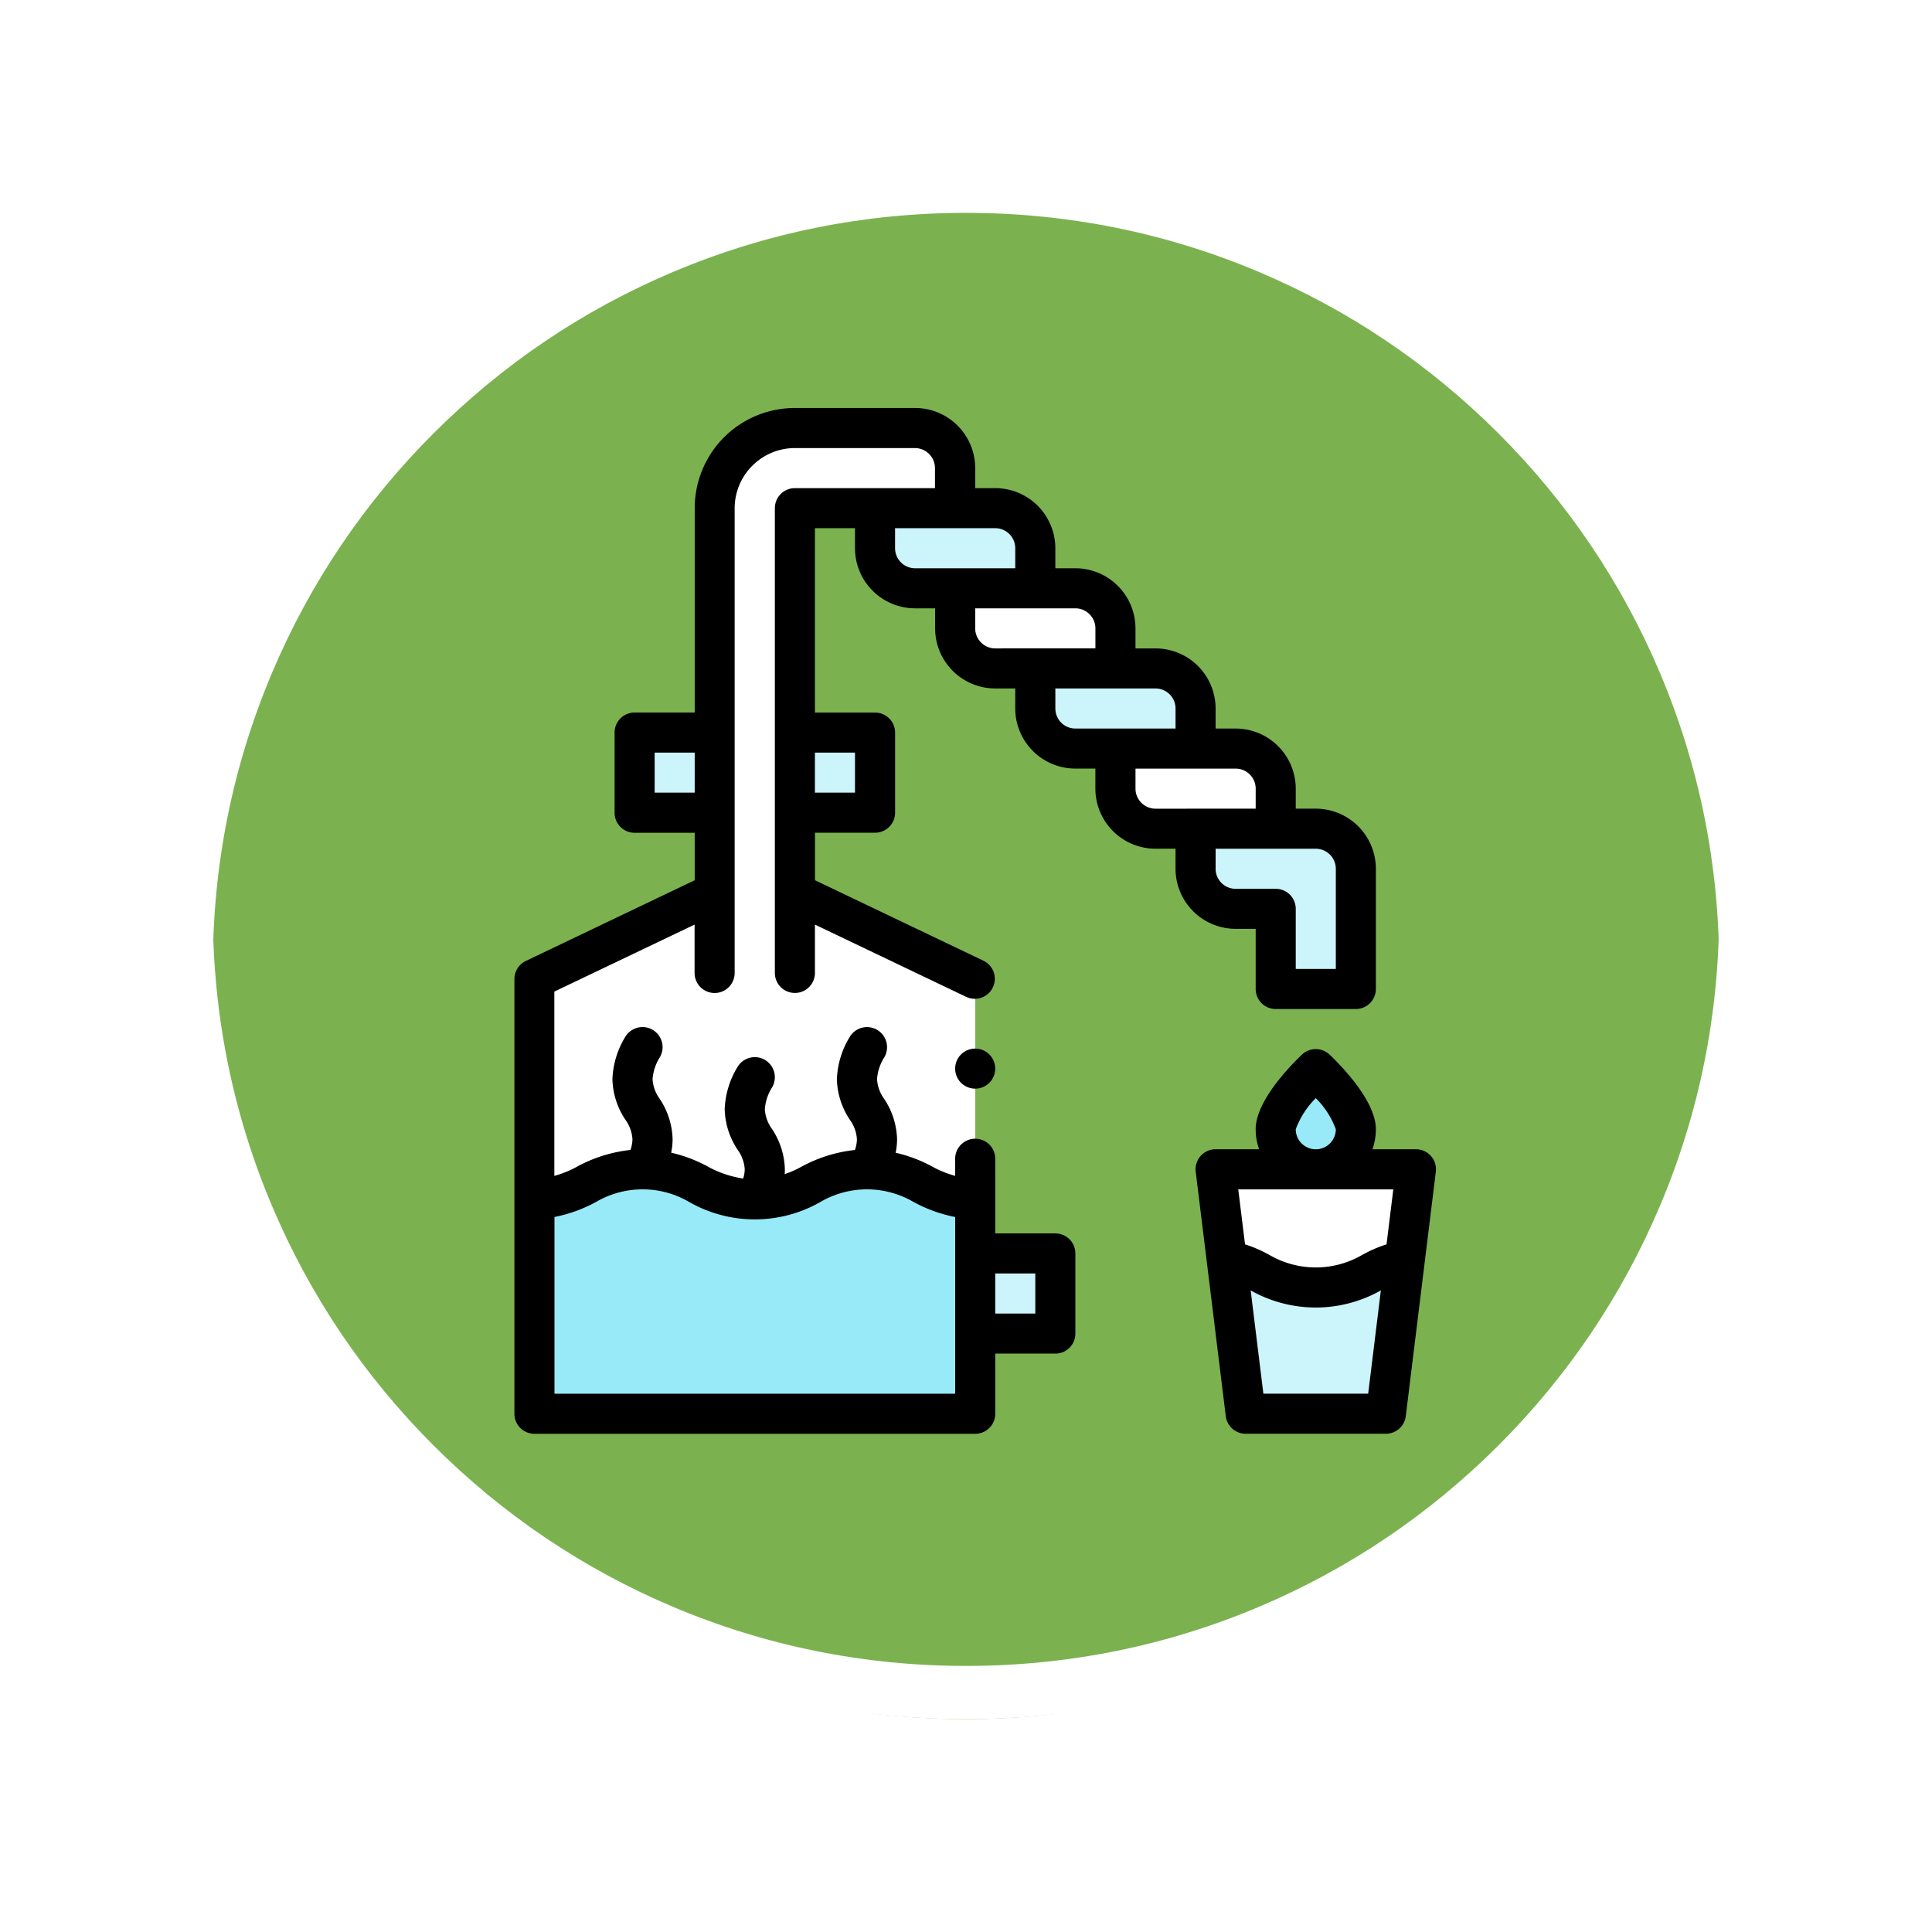 <svg xmlns="http://www.w3.org/2000/svg" xmlns:xlink="http://www.w3.org/1999/xlink" width="108.914" height="108.914" viewBox="0 0 108.914 108.914">
  <defs>
    <filter id="Path_874925" x="0" y="0" width="108.914" height="108.914" filterUnits="userSpaceOnUse">
      <feOffset dy="3" input="SourceAlpha"/>
      <feGaussianBlur stdDeviation="3" result="blur"/>
      <feFlood flood-opacity="0.161"/>
      <feComposite operator="in" in2="blur"/>
      <feComposite in="SourceGraphic"/>
    </filter>
  </defs>
  <g id="Group_1113666" data-name="Group 1113666" transform="translate(-1303.001 1235)">
    <g id="Group_1109835" data-name="Group 1109835" transform="translate(503.5 -3181.211)">
      <g id="Group_1107913" data-name="Group 1107913" transform="translate(808.5 1952.211)">
        <g transform="matrix(1, 0, 0, 1, -9, -6)" filter="url(#Path_874925)">
          <g id="Path_874925-2" data-name="Path 874925" transform="translate(9 6)" fill="#65a532" opacity="0.859">
            <path d="M 45.457 89.414 C 39.522 89.414 33.766 88.252 28.347 85.96 C 23.113 83.746 18.412 80.577 14.375 76.539 C 10.337 72.502 7.168 67.801 4.954 62.567 C 2.662 57.149 1.5 51.392 1.5 45.457 C 1.5 39.522 2.662 33.766 4.954 28.347 C 7.168 23.113 10.337 18.412 14.375 14.375 C 18.412 10.337 23.113 7.168 28.347 4.954 C 33.766 2.662 39.522 1.5 45.457 1.5 C 51.392 1.5 57.148 2.662 62.566 4.954 C 67.8 7.168 72.502 10.337 76.539 14.375 C 80.576 18.412 83.746 23.113 85.96 28.347 C 88.252 33.766 89.414 39.522 89.414 45.457 C 89.414 51.392 88.252 57.149 85.96 62.567 C 83.746 67.801 80.576 72.502 76.539 76.539 C 72.502 80.577 67.8 83.746 62.566 85.96 C 57.148 88.252 51.392 89.414 45.457 89.414 Z" stroke="none"/>
            <path d="M 45.457 3 C 39.724 3 34.164 4.122 28.932 6.335 C 23.876 8.473 19.335 11.535 15.435 15.435 C 11.535 19.335 8.473 23.876 6.335 28.932 C 4.122 34.164 3 39.724 3 45.457 C 3 51.19 4.122 56.75 6.335 61.982 C 8.473 67.038 11.535 71.579 15.435 75.479 C 19.335 79.379 23.876 82.441 28.932 84.579 C 34.164 86.792 39.724 87.914 45.457 87.914 C 51.19 87.914 56.75 86.792 61.982 84.579 C 67.037 82.441 71.578 79.379 75.478 75.479 C 79.378 71.579 82.44 67.038 84.578 61.982 C 86.791 56.75 87.914 51.19 87.914 45.457 C 87.914 39.724 86.791 34.164 84.578 28.932 C 82.44 23.876 79.378 19.335 75.478 15.435 C 71.578 11.535 67.037 8.473 61.982 6.335 C 56.75 4.122 51.19 3 45.457 3 M 45.457 0 C 70.562 0 90.914 20.352 90.914 45.457 L 90.914 45.457 C 90.914 70.562 70.562 90.914 45.457 90.914 C 20.352 90.914 0 70.562 0 45.457 L 0 45.457 C 0 20.352 20.352 0 45.457 0 Z" stroke="none" fill="#fff"/>
          </g>
        </g>
        <g id="Path_874923" data-name="Path 874923" transform="translate(0 0)" fill="none">
          <path d="M45.457,0A45.457,45.457,0,0,1,90.914,45.457h0A45.457,45.457,0,0,1,0,45.457H0A45.457,45.457,0,0,1,45.457,0Z" stroke="none"/>
          <path d="M 45.457 3 C 39.724 3 34.164 4.122 28.932 6.335 C 23.876 8.473 19.335 11.535 15.435 15.435 C 11.535 19.335 8.473 23.876 6.335 28.932 C 4.122 34.164 3 39.724 3 45.457 C 3 51.19 4.122 56.75 6.335 61.982 C 8.473 67.038 11.535 71.579 15.435 75.479 C 19.335 79.379 23.876 82.441 28.932 84.579 C 34.164 86.792 39.724 87.914 45.457 87.914 C 51.19 87.914 56.75 86.792 61.982 84.579 C 67.037 82.441 71.578 79.379 75.478 75.479 C 79.378 71.579 82.44 67.038 84.578 61.982 C 86.791 56.75 87.914 51.19 87.914 45.457 C 87.914 39.724 86.791 34.164 84.578 28.932 C 82.44 23.876 79.378 19.335 75.478 15.435 C 71.578 11.535 67.037 8.473 61.982 6.335 C 56.75 4.122 51.19 3 45.457 3 M 45.457 0 C 70.562 0 90.914 20.352 90.914 45.457 L 90.914 45.457 C 90.914 70.562 70.562 90.914 45.457 90.914 C 20.352 90.914 0 70.562 0 45.457 L 0 45.457 C 0 20.352 20.352 0 45.457 0 Z" stroke="none" fill="#fff"/>
        </g>
      </g>
    </g>
    <g id="Group_1113665" data-name="Group 1113665" transform="translate(1306 -1212)">
      <path id="Path_904469" data-name="Path 904469" d="M385.6,393.779h-7.906L376,380h11.294Z" transform="translate(-310.471 -337.083)" fill="#fff"/>
      <path id="Path_904470" data-name="Path 904470" d="M215.035,54.518h-6.776A2.259,2.259,0,0,1,206,52.259V50h6.776a2.259,2.259,0,0,1,2.259,2.259Z" transform="translate(-159.671 -44.353)" fill="#cbf4fb"/>
      <path id="Path_904471" data-name="Path 904471" d="M255.035,94.518h-6.776A2.259,2.259,0,0,1,246,92.259V90h6.776a2.259,2.259,0,0,1,2.259,2.259Z" transform="translate(-195.153 -79.835)" fill="#fff"/>
      <path id="Path_904472" data-name="Path 904472" d="M295.035,134.518h-6.776A2.259,2.259,0,0,1,286,132.259V130h6.776a2.259,2.259,0,0,1,2.259,2.259Z" transform="translate(-230.635 -115.318)" fill="#cbf4fb"/>
      <path id="Path_904473" data-name="Path 904473" d="M335.035,174.518h-6.776A2.259,2.259,0,0,1,326,172.259V170h6.776a2.259,2.259,0,0,1,2.259,2.259Z" transform="translate(-266.118 -150.8)" fill="#fff"/>
      <path id="Path_904474" data-name="Path 904474" d="M366,210v2.259a2.259,2.259,0,0,0,2.259,2.259h2.259v4.518h4.518v-6.776A2.259,2.259,0,0,0,372.776,210Z" transform="translate(-301.6 -186.282)" fill="#cbf4fb"/>
      <path id="Path_904475" data-name="Path 904475" d="M46.165,14.518V36.2L36,41.059V65.567H60.847V41.059L50.682,36.2V14.518h9.035V12.259A2.259,2.259,0,0,0,57.459,10H50.682A4.518,4.518,0,0,0,46.165,14.518Z" transform="translate(-8.871 -8.871)" fill="#fff"/>
      <g id="Group_1113663" data-name="Group 1113663" transform="translate(32.776 18.296)">
        <path id="Path_904476" data-name="Path 904476" d="M391.606,425.32l-1.065,8.66h-7.906l-1.065-8.66a6.871,6.871,0,0,1,1.856.7,6.327,6.327,0,0,0,6.325,0A6.871,6.871,0,0,1,391.606,425.32Z" transform="translate(-348.188 -395.58)" fill="#cbf4fb"/>
        <path id="Path_904477" data-name="Path 904477" d="M86,162h4.518v4.518H86Z" transform="translate(-86 -162)" fill="#cbf4fb"/>
        <path id="Path_904478" data-name="Path 904478" d="M166,162h4.518v4.518H166Z" transform="translate(-156.965 -162)" fill="#cbf4fb"/>
        <path id="Path_904479" data-name="Path 904479" d="M256,422h4.518v4.518H256Z" transform="translate(-236.8 -392.635)" fill="#cbf4fb"/>
      </g>
      <path id="Path_904480" data-name="Path 904480" d="M60.847,381.69v12.089H36V381.69a6.9,6.9,0,0,0,2.936-.843,6.326,6.326,0,0,1,6.325,0,6.327,6.327,0,0,0,6.325,0,6.326,6.326,0,0,1,6.325,0A6.9,6.9,0,0,0,60.847,381.69Z" transform="translate(-8.871 -337.083)" fill="#98eaf9"/>
      <path id="Path_904481" data-name="Path 904481" d="M410.518,333.388a2.259,2.259,0,0,1-4.518,0c0-1.248,2.259-3.388,2.259-3.388S410.518,332.141,410.518,333.388Z" transform="translate(-337.083 -292.73)" fill="#98eaf9"/>
      <g id="Group_1113664" data-name="Group 1113664" transform="translate(26 0)">
        <path id="Path_904482" data-name="Path 904482" d="M379.269,326.029a1.129,1.129,0,0,0-.846-.381H375.97a3.372,3.372,0,0,0,.194-1.129c0-1.608-2-3.627-2.611-4.208a1.13,1.13,0,0,0-1.554,0c-.613.581-2.611,2.6-2.611,4.208a3.372,3.372,0,0,0,.194,1.129h-2.453a1.129,1.129,0,0,0-1.121,1.267l1.694,13.779a1.129,1.129,0,0,0,1.121.992h7.906a1.129,1.129,0,0,0,1.121-.992l1.694-13.779A1.129,1.129,0,0,0,379.269,326.029Zm-6.492-3.263a4.849,4.849,0,0,1,1.129,1.754,1.129,1.129,0,0,1-2.259,0A4.862,4.862,0,0,1,372.777,322.766Zm2.953,16.66h-5.908l-.716-5.822a7.455,7.455,0,0,0,7.339,0Zm1.035-8.417a7.463,7.463,0,0,0-1.406.615,5.2,5.2,0,0,1-5.165,0,7.473,7.473,0,0,0-1.406-.615l-.382-3.1h8.741Z" transform="translate(-327.6 -283.86)"/>
        <path id="Path_904483" data-name="Path 904483" d="M67.788,29.365v3.388a1.129,1.129,0,0,0,1.129,1.129h4.518a1.129,1.129,0,0,0,1.129-1.129V25.976a3.392,3.392,0,0,0-3.388-3.388H70.047V21.459a3.392,3.392,0,0,0-3.388-3.388H65.529V16.941a3.392,3.392,0,0,0-3.388-3.388H61.012V12.423a3.392,3.392,0,0,0-3.388-3.388H56.494V7.906a3.392,3.392,0,0,0-3.388-3.388H51.976V3.388A3.389,3.389,0,0,0,48.588,0H41.812a5.643,5.643,0,0,0-5.647,5.647v11.52H32.776A1.129,1.129,0,0,0,31.647,18.3v4.518a1.129,1.129,0,0,0,1.129,1.129h3.388v2.676l-9.522,4.55A1.134,1.134,0,0,0,26,32.188V56.7a1.13,1.13,0,0,0,1.129,1.129H51.976A1.13,1.13,0,0,0,53.106,56.7V53.308h3.388a1.129,1.129,0,0,0,1.129-1.129V47.661a1.129,1.129,0,0,0-1.129-1.129H53.106V42.323a1.129,1.129,0,1,0-2.259,0v.963A5.787,5.787,0,0,1,49.62,42.8a8.027,8.027,0,0,0-2.128-.816,3.822,3.822,0,0,0,.08-.756,4.287,4.287,0,0,0-.788-2.368,2.086,2.086,0,0,1-.341-1.02,2.647,2.647,0,0,1,.383-1.193,1.129,1.129,0,0,0-1.9-1.228,4.909,4.909,0,0,0-.746,2.421,4.287,4.287,0,0,0,.788,2.368,2.086,2.086,0,0,1,.341,1.02,1.944,1.944,0,0,1-.112.6,8.125,8.125,0,0,0-3.061.969,5.5,5.5,0,0,1-.9.392c.007-.088.011-.177.011-.268a4.287,4.287,0,0,0-.788-2.368,2.086,2.086,0,0,1-.341-1.02,2.647,2.647,0,0,1,.383-1.193,1.129,1.129,0,0,0-1.9-1.228,4.909,4.909,0,0,0-.746,2.421,4.287,4.287,0,0,0,.788,2.368,2.086,2.086,0,0,1,.341,1.02,1.842,1.842,0,0,1-.086.517,5.919,5.919,0,0,1-1.932-.64,8.027,8.027,0,0,0-2.128-.816,3.822,3.822,0,0,0,.08-.756,4.287,4.287,0,0,0-.788-2.368,2.085,2.085,0,0,1-.341-1.02,2.647,2.647,0,0,1,.383-1.193,1.129,1.129,0,0,0-1.9-1.228,4.91,4.91,0,0,0-.746,2.421,4.287,4.287,0,0,0,.788,2.368,2.086,2.086,0,0,1,.341,1.02,1.944,1.944,0,0,1-.112.6,8.127,8.127,0,0,0-3.065.972,5.745,5.745,0,0,1-1.227.491V32.9l7.906-3.777v2.727a1.129,1.129,0,1,0,2.259,0V5.647a3.4,3.4,0,0,1,3.388-3.388h6.776a1.134,1.134,0,0,1,1.129,1.129V4.518H41.812a1.13,1.13,0,0,0-1.129,1.129v26.2a1.129,1.129,0,1,0,2.259,0V29.123l8.523,4.072a1.119,1.119,0,0,0,.486.111,1.129,1.129,0,0,0,.488-2.148,0,0,0,0,0,0,0l-9.495-4.537V23.943h3.388a1.129,1.129,0,0,0,1.129-1.129V18.3a1.129,1.129,0,0,0-1.129-1.129H42.941V6.776H45.2V7.906a3.392,3.392,0,0,0,3.388,3.388h1.129v1.129a3.392,3.392,0,0,0,3.388,3.388h1.129v1.129a3.392,3.392,0,0,0,3.388,3.388h1.129v1.129a3.392,3.392,0,0,0,3.388,3.388H63.27v1.129a3.392,3.392,0,0,0,3.388,3.388ZM53.106,48.79h2.259v2.259H53.106ZM30.641,44.736a5.2,5.2,0,0,1,5.17,0,7.455,7.455,0,0,0,7.48,0,5.2,5.2,0,0,1,5.17,0,8.106,8.106,0,0,0,2.387.871v9.962H28.259V45.605A8.1,8.1,0,0,0,30.641,44.736Zm5.523-23.052H33.906V19.426h2.259ZM45.2,19.426v2.259H42.941V19.426ZM48.588,9.035a1.131,1.131,0,0,1-1.129-1.129V6.776h5.647a1.131,1.131,0,0,1,1.129,1.129V9.035Zm4.518,4.518a1.131,1.131,0,0,1-1.129-1.129V11.294h5.647a1.131,1.131,0,0,1,1.129,1.129v1.129Zm4.518,4.518a1.131,1.131,0,0,1-1.129-1.129V15.812h5.647a1.131,1.131,0,0,1,1.129,1.129v1.129Zm4.518,4.518a1.131,1.131,0,0,1-1.129-1.129V20.329h5.647a1.131,1.131,0,0,1,1.129,1.129v1.129Zm3.388,3.388V24.847h5.647a1.131,1.131,0,0,1,1.129,1.129v5.647H70.047V28.235a1.129,1.129,0,0,0-1.129-1.129H66.659A1.131,1.131,0,0,1,65.529,25.976Z" transform="translate(-26 0)"/>
        <path id="Path_904484" data-name="Path 904484" d="M247.129,319.75a1.129,1.129,0,1,0,1.129,1.128A1.13,1.13,0,0,0,247.129,319.75Z" transform="translate(-221.153 -283.637)"/>
      </g>
    </g>
  </g>
</svg>
